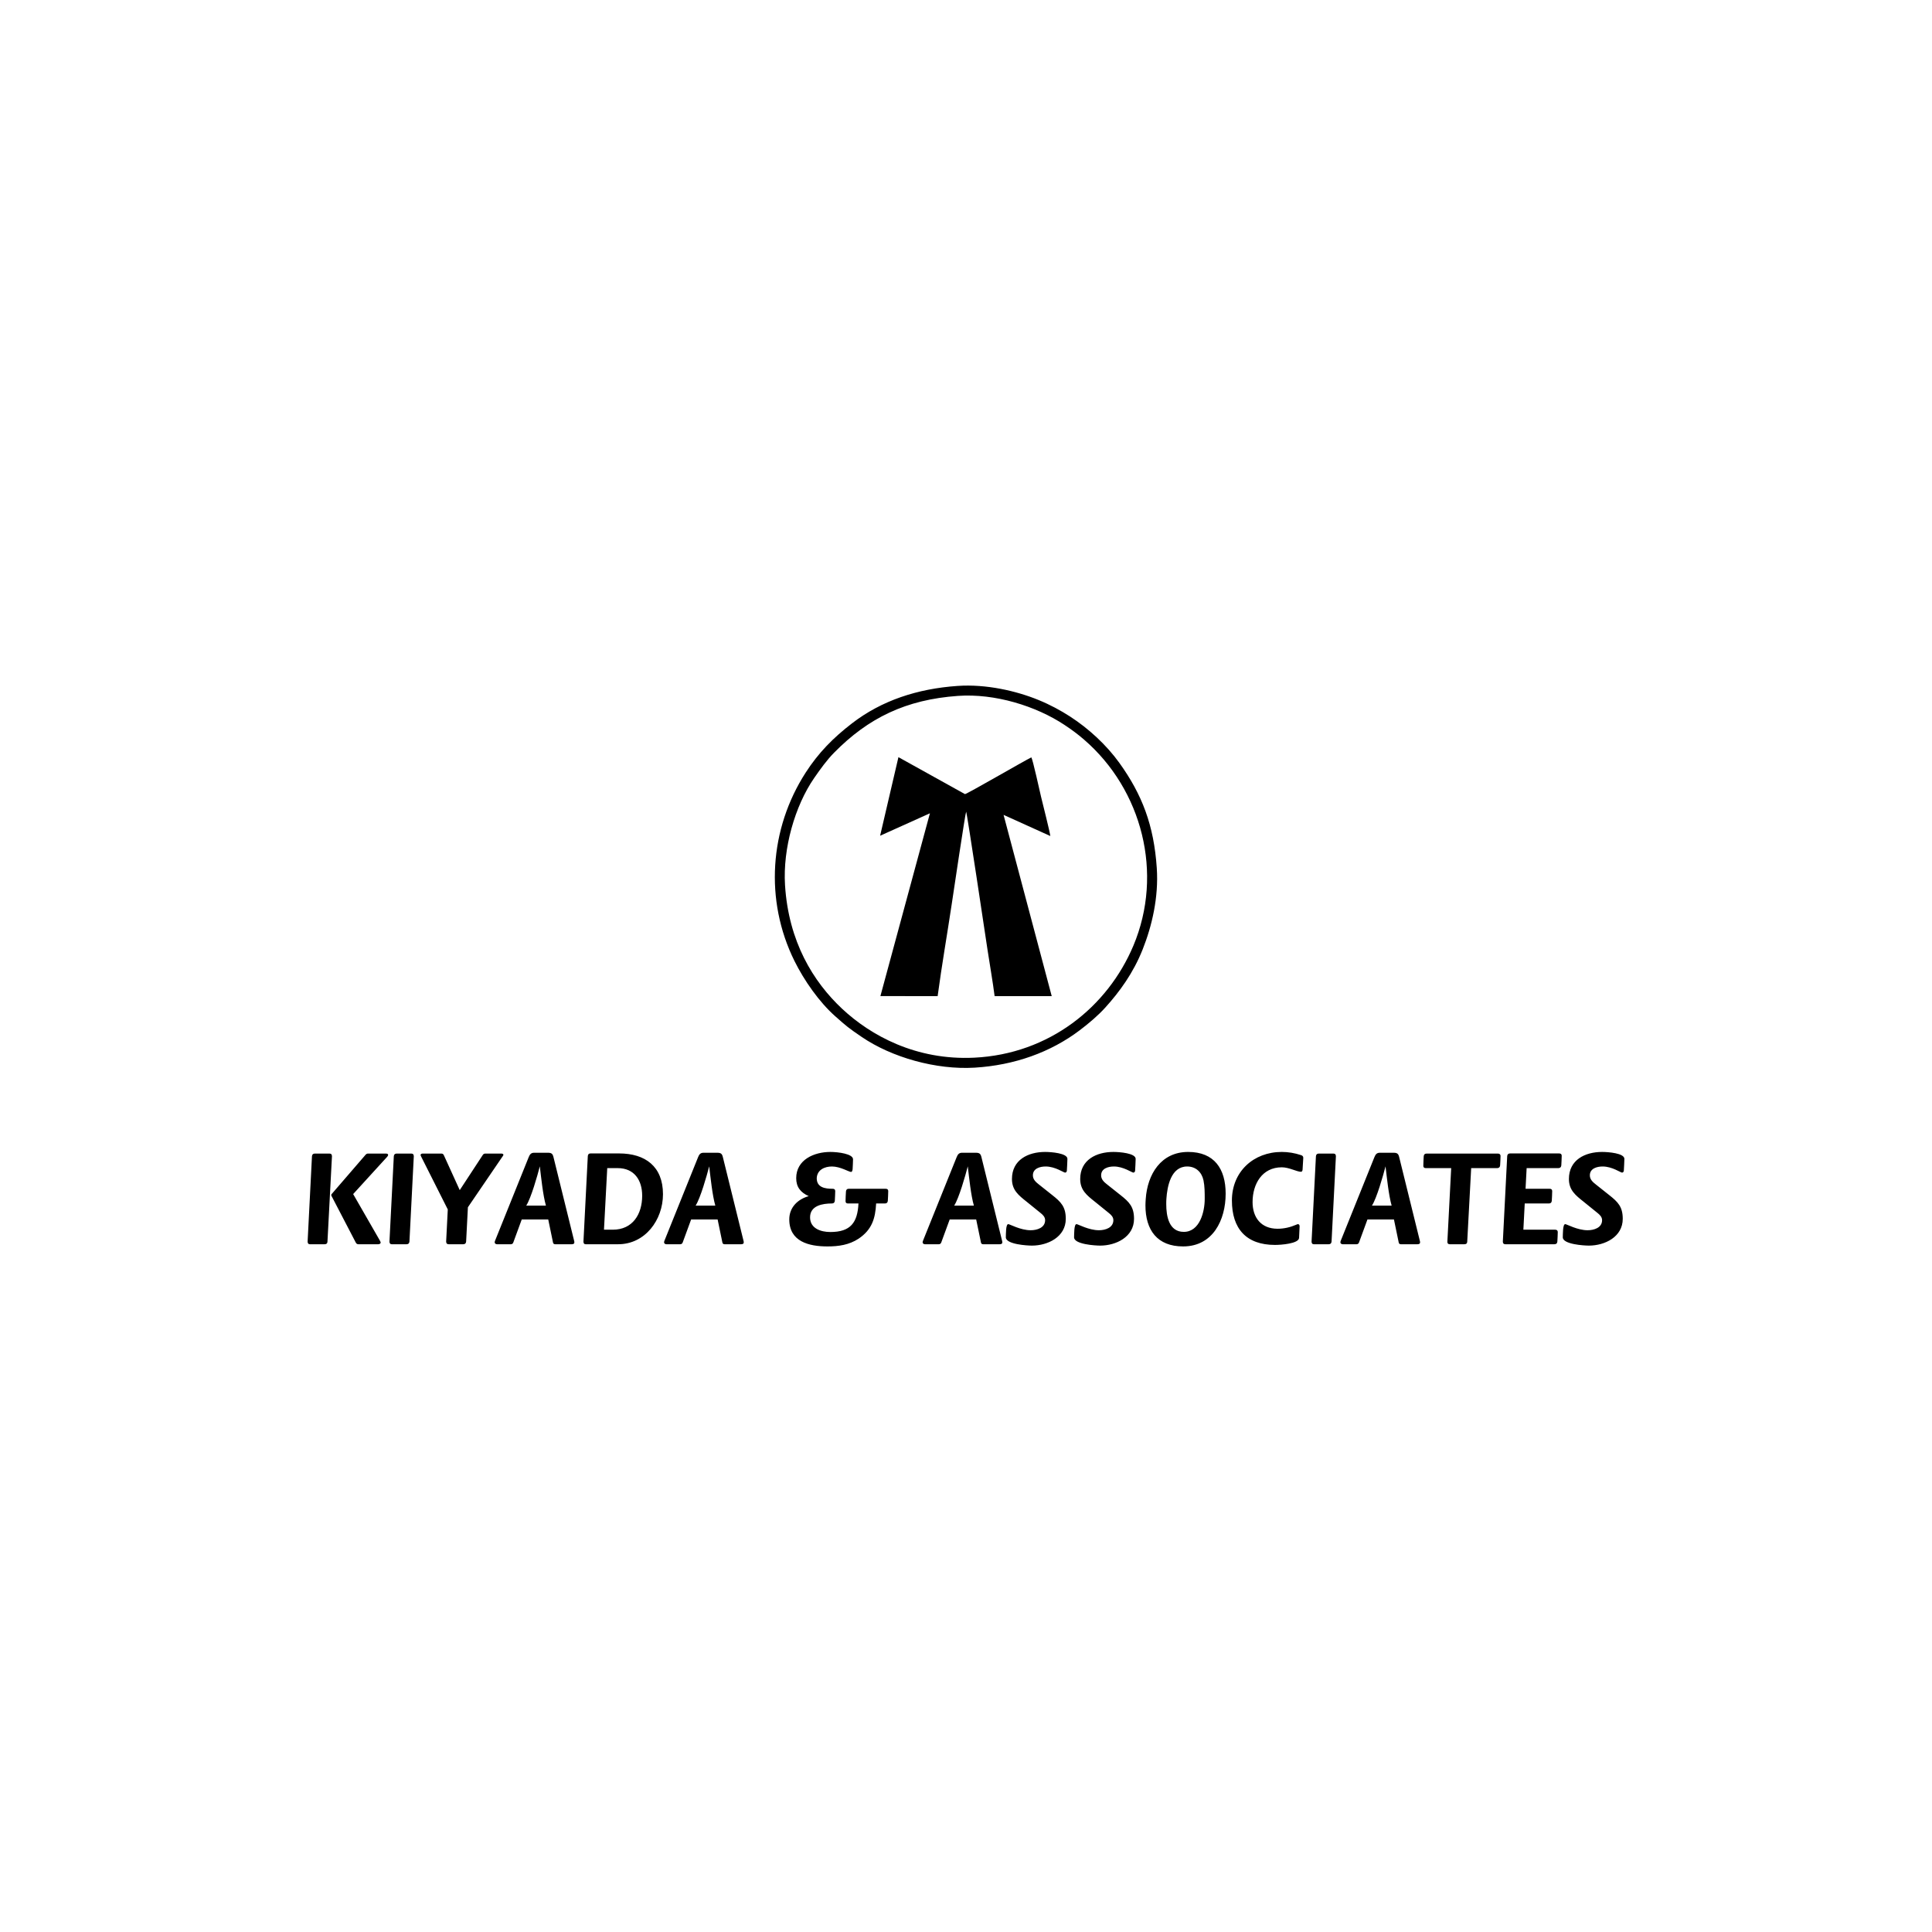 <?xml version="1.0" encoding="UTF-8"?>
<!DOCTYPE svg PUBLIC "-//W3C//DTD SVG 1.1//EN" "http://www.w3.org/Graphics/SVG/1.1/DTD/svg11.dtd">
<!-- Creator: CorelDRAW 2021 (64-Bit) -->
<svg xmlns="http://www.w3.org/2000/svg" xml:space="preserve" width="33.867mm" height="33.867mm" version="1.1" style="shape-rendering:geometricPrecision; text-rendering:geometricPrecision; image-rendering:optimizeQuality; fill-rule:evenodd; clip-rule:evenodd"
viewBox="0 0 3386.66 3386.66"
 xmlns:xlink="http://www.w3.org/1999/xlink"
 xmlns:xodm="http://www.corel.com/coreldraw/odm/2003">
 <defs>
  <style type="text/css">
   <![CDATA[
    .fil1 {fill:black}
    .fil0 {fill:black;fill-rule:nonzero}
   ]]>
  </style>
 </defs>
 <g id="Layer_x0020_1">
  <g id="_2059622063680">
   <path class="fil0" d="M539.24 2176.3c0,2.62 0.95,4.77 4.05,4.77l25.97 0c3.1,0 4.77,-1.67 4.77,-4.77l7.87 -149.41c0,-2.87 -1.2,-4.77 -4.29,-4.77l-25.74 0c-3.1,0 -4.77,1.67 -5.01,4.77l-7.62 149.41zm79.83 -83.17l59.57 -65.29c0.72,-0.95 1.67,-1.91 1.67,-3.34l0 -0.23c0,-1.91 -2.62,-2.15 -4.05,-2.15l-31.22 0c-1.66,0 -2.86,0.71 -4.05,1.9l-58.62 67.92c-0.71,0.72 -1.67,1.67 -1.67,2.86 0,0.72 0.48,2.14 0.96,2.62l42.17 81.02c0.96,1.67 2.39,2.63 4.29,2.63l34.8 0c1.66,0 4.29,-0.72 4.29,-2.86l0 -0.24c0,-1.19 -0.96,-2.38 -1.44,-3.58l-46.7 -81.26zm63.63 83.17c0,2.62 0.95,4.77 4.05,4.77l25.97 0c3.1,0 4.77,-1.67 5,-4.77l7.63 -149.41c0,-2.87 -1.19,-4.77 -4.29,-4.77l-25.73 0c-3.1,0 -4.77,1.67 -5.01,4.77l-7.62 149.41zm102.23 -56.24l-2.87 56.24c0,3.1 1.43,4.77 4.53,4.77l25.5 0c3.1,0 4.77,-1.67 5,-4.77l3.1 -60.05 60.29 -88.41c0.72,-0.95 1.91,-2.38 1.91,-3.57 0,-1.67 -2.15,-2.15 -3.58,-2.15l-28.12 0c-1.9,0 -3.57,0.95 -4.52,2.62l-40.28 61.48 -27.87 -61.24c-0.96,-2.15 -2.39,-2.86 -4.53,-2.86l-32.41 0c-1.67,0 -3.82,0.48 -3.82,2.62l0 0.24c0.24,0.71 0.72,1.67 0.96,2.38l46.71 92.7zm176.1 17.64l8.34 40.27c0.24,1.91 1.67,3.1 3.81,3.1l28.84 0c2.14,0 4.76,-0.48 4.76,-3.1 0,-0.72 0,-1.67 -0.24,-2.38l-36.22 -146.8c-1.43,-6.19 -3.33,-8.1 -10.01,-8.1l-24.06 0c-5.48,0 -7.63,3.1 -9.54,7.86l-59.09 146.8c-0.24,0.71 -0.48,1.66 -0.48,2.38 0,2.15 2.14,3.34 4.05,3.34l24.31 0c2.14,0 3.57,-1.19 4.28,-3.1l14.78 -40.27 46.47 0zm-4.05 -24.31l-34.56 0c8.35,-12.87 19.78,-52.9 23.83,-68.87 2.39,19.78 5.48,50.52 10.73,68.87zm65.77 62.91c0,2.86 0.95,4.77 4.05,4.77l56.71 0c47.43,0 78.64,-42.66 78.64,-87.7 0,-48.61 -30.97,-71.49 -76.97,-71.49l-50.04 0c-3.1,0 -4.53,1.67 -4.77,4.77l-7.62 149.65zm35.98 -20.73l5.72 -107.95 18.35 0c29.07,0 42.89,21.2 42.89,48.37 0,32.41 -16.68,59.58 -51.47,59.58l-15.49 0zm199.22 -17.87l8.34 40.27c0.24,1.91 1.67,3.1 3.81,3.1l28.84 0c2.14,0 4.76,-0.48 4.76,-3.1 0,-0.72 0,-1.67 -0.23,-2.38l-36.23 -146.8c-1.43,-6.19 -3.33,-8.1 -10.01,-8.1l-24.06 0c-5.48,0 -7.63,3.1 -9.53,7.86l-59.1 146.8c-0.24,0.71 -0.48,1.66 -0.48,2.38 0,2.15 2.14,3.34 4.05,3.34l24.31 0c2.14,0 3.57,-1.19 4.29,-3.1l14.77 -40.27 46.47 0zm-4.05 -24.31l-34.55 0c8.34,-12.87 19.77,-52.9 23.82,-68.87 2.39,19.78 5.48,50.52 10.73,68.87zm250.93 -3.81c-1.67,33.36 -13.59,50.04 -49.33,50.04 -16.68,0 -35.51,-6.2 -35.51,-25.74 0,-20.73 22.17,-24.3 38.37,-24.3 3.1,0 4.76,-1.67 5.01,-4.77 0.23,-5.72 0.71,-11.2 0.71,-16.92 0,-2.62 -1.43,-4.05 -4.29,-4.05 -13.35,0 -28.12,-2.14 -28.12,-18.59 0.71,-14.53 13.58,-20.49 26.69,-20.49 14.54,0 29.79,9.53 33.36,9.53 2.39,0 2.62,-3.34 2.86,-5 0.24,-5.72 0.72,-11.44 0.72,-17.16 0,-9.53 -26.22,-12.87 -39.8,-12.87 -28.36,0 -59.81,13.58 -59.81,45.99 0,15.49 7.62,25.03 21.92,31.46 -19.3,5.48 -34.07,19.78 -34.07,40.75 0,39.08 34.55,47.42 66.96,47.42 19.54,0 37.89,-2.62 54.57,-13.58 23.35,-15.73 29.31,-35.27 30.74,-61.72l15.49 0c3.09,0 4.76,-1.67 5,-4.77 0.24,-5.72 0.71,-11.2 0.71,-16.92 0,-2.62 -1.42,-4.05 -4.29,-4.05l-65.29 0c-2.86,0 -4.29,1.91 -4.52,4.77 -0.24,5.71 -0.72,11.2 -0.72,16.91 0,2.39 1.19,4.06 4.05,4.06l18.59 0zm206.36 28.12l8.35 40.27c0.23,1.91 1.66,3.1 3.81,3.1l28.83 0c2.15,0 4.77,-0.48 4.77,-3.1 0,-0.72 0,-1.67 -0.24,-2.38l-36.22 -146.8c-1.43,-6.19 -3.34,-8.1 -10.01,-8.1l-24.07 0c-5.48,0 -7.62,3.1 -9.53,7.86l-59.1 146.8c-0.24,0.71 -0.47,1.66 -0.47,2.38 0,2.15 2.14,3.34 4.04,3.34l24.31 0c2.15,0 3.58,-1.19 4.29,-3.1l14.78 -40.27 46.46 0zm-4.05 -24.31l-34.55 0c8.34,-12.87 19.78,-52.9 23.83,-68.87 2.38,19.78 5.48,50.52 10.72,68.87zm56.01 55.52c0,12.39 37.41,14.54 45.75,14.54 27.88,0 59.33,-15.25 59.33,-46.95 0,-20.97 -8.33,-29.54 -23.83,-41.7l-23.11 -18.35c-5.48,-4.29 -10.72,-8.81 -10.72,-16.2 0,-12.15 12.63,-15.49 22.4,-15.49 16.68,0 31.45,10.72 34.07,10.72 1.91,0 3.1,-1.9 3.1,-3.57 0.24,-6.91 0.95,-13.58 0.95,-20.49 0,-10.02 -28.35,-12.16 -39.08,-12.16 -29.78,0 -58.14,13.82 -58.14,47.42 0,19.54 11.67,28.6 25.73,39.8l23.83 19.3c4.53,3.57 8.58,7.39 8.58,13.11 0,13.34 -14.29,17.63 -25.26,17.63 -18.11,0 -36.7,-10.72 -39.32,-10.72 -4.53,0 -4.05,17.63 -4.28,23.11zm119.62 0c0,12.39 37.41,14.54 45.76,14.54 27.88,0 59.33,-15.25 59.33,-46.95 0,-20.97 -8.34,-29.54 -23.83,-41.7l-23.11 -18.35c-5.48,-4.29 -10.73,-8.81 -10.73,-16.2 0,-12.15 12.63,-15.49 22.4,-15.49 16.68,0 31.46,10.72 34.08,10.72 1.91,0 3.1,-1.9 3.1,-3.57 0.24,-6.91 0.95,-13.58 0.95,-20.49 0,-10.02 -28.36,-12.16 -39.08,-12.16 -29.79,0 -58.14,13.82 -58.14,47.42 0,19.54 11.67,28.6 25.73,39.8l23.83 19.3c4.53,3.57 8.58,7.39 8.58,13.11 0,13.34 -14.3,17.63 -25.26,17.63 -18.11,0 -36.7,-10.72 -39.32,-10.72 -4.53,0 -4.05,17.63 -4.29,23.11zm125.59 -66.96c-0.24,3.57 -0.48,7.39 -0.48,10.96 0,43.37 20.73,71.97 66.01,71.97 52.19,0 74.59,-46.23 74.59,-92.46 0,-43.37 -19.78,-73.16 -65.77,-73.16 -47.67,0 -71.49,39.32 -74.35,82.69zm36.22 -0.24c1.43,-21.92 7.86,-56.95 36.46,-56.95 15.01,0 25.5,9.77 28.59,24.31 2.15,10.48 2.15,21.68 2.15,32.64 0,22.16 -8.58,57.67 -36.7,57.67 -26.21,0 -30.74,-27.88 -30.74,-48.61 0,-3.1 0,-6.2 0.24,-9.06zm233.53 47.9c0,-1.91 -0.95,-3.81 -2.86,-3.81 -1.19,0.23 -2.14,0.47 -2.86,0.95 -10.48,4.53 -21.44,7.15 -32.88,7.15 -29.07,0 -43.85,-19.78 -43.85,-46.71 0,-31.69 16.68,-61 51.23,-61 12.87,0 26.22,7.86 33.84,7.86 2.15,-0.24 2.63,-2.86 2.63,-4.76l1.19 -19.78c0,-2.62 -1.67,-4.05 -4.29,-4.77 -10.73,-3.57 -22.17,-5.48 -33.37,-5.48 -49.56,0 -87.45,34.55 -87.45,85.08 0,49.32 25.02,77.92 75.54,77.92 10.25,0 41.23,-2.15 42.18,-12.16l0.95 -20.49zm20.97 26.69c0,2.62 0.96,4.77 4.05,4.77l25.98 0c3.1,0 4.76,-1.67 5,-4.77l7.63 -149.41c0,-2.87 -1.19,-4.77 -4.29,-4.77l-25.74 0c-3.09,0 -4.76,1.67 -5,4.77l-7.63 149.41zm144.41 -38.6l8.34 40.27c0.24,1.91 1.67,3.1 3.82,3.1l28.83 0c2.14,0 4.77,-0.48 4.77,-3.1 0,-0.72 0,-1.67 -0.24,-2.38l-36.23 -146.8c-1.42,-6.19 -3.33,-8.1 -10,-8.1l-24.07 0c-5.48,0 -7.63,3.1 -9.53,7.86l-59.1 146.8c-0.24,0.71 -0.48,1.66 -0.48,2.38 0,2.15 2.14,3.34 4.05,3.34l24.31 0c2.15,0 3.57,-1.19 4.29,-3.1l14.77 -40.27 46.47 0zm-4.05 -24.31l-34.55 0c8.34,-12.87 19.77,-52.9 23.83,-68.87 2.38,19.78 5.48,50.52 10.72,68.87zm104.38 -65.77l-6.68 128.68 0 0.71c0,2.62 1.43,4.06 4.29,4.06l25.5 0c3.34,0 5.01,-1.67 5.01,-4.77l6.91 -128.68 45.51 0c3.1,0 5,-1.67 5.24,-4.77 0.24,-5.48 0.72,-11.2 0.72,-16.68 0,-2.38 -1.67,-4.05 -4.53,-4.05l-125.11 0c-3.1,0 -4.76,1.67 -5,4.53 -0.24,5.72 -0.72,11.2 -0.72,16.92 0,2.62 1.43,4.05 4.29,4.05l44.57 0zm132.25 0l55.53 0c3.09,0 5,-1.67 5.24,-4.77 0.24,-5.72 0.71,-11.2 0.71,-16.92 0,-2.86 -1.66,-4.05 -4.52,-4.05l-86.03 0c-3.1,0 -4.77,1.67 -5,4.77l-7.63 149.65c0,2.86 1.19,4.77 4.29,4.77l86.03 0c3.09,0 5,-1.44 5.24,-4.77 0.24,-5.48 0.72,-11.2 0.72,-16.68 0,-2.62 -1.67,-4.05 -4.53,-4.05l-55.77 0 2.39 -45.99 42.41 0c3.1,0 4.77,-1.67 5.01,-4.77 0.24,-5.72 0.71,-11.2 0.71,-16.92 0,-2.62 -1.43,-4.05 -4.28,-4.05l-42.42 0 1.9 -36.22zm63.39 121.29c0,12.39 37.41,14.54 45.76,14.54 27.88,0 59.33,-15.25 59.33,-46.95 0,-20.97 -8.34,-29.54 -23.83,-41.7l-23.11 -18.35c-5.48,-4.29 -10.73,-8.81 -10.73,-16.2 0,-12.15 12.63,-15.49 22.4,-15.49 16.68,0 31.46,10.72 34.08,10.72 1.9,0 3.1,-1.9 3.1,-3.57 0.24,-6.91 0.95,-13.58 0.95,-20.49 0,-10.02 -28.36,-12.16 -39.08,-12.16 -29.79,0 -58.15,13.82 -58.15,47.42 0,19.54 11.68,28.6 25.74,39.8l23.83 19.3c4.53,3.57 8.58,7.39 8.58,13.11 0,13.34 -14.3,17.63 -25.26,17.63 -18.11,0 -36.7,-10.72 -39.32,-10.72 -4.53,0 -4.05,17.63 -4.29,23.11z"/>
   <path class="fil1" d="M1542.78 1464.98l87.3 -39.33 -86.8 320.43 100.33 0.08c7.22,-53.82 16.72,-108.09 24.78,-161.87 2.48,-16.57 23.57,-158.34 25.19,-161.48 1.75,3.38 33.89,218.35 37.46,242.04 4.05,26.84 8.99,54.42 12.46,81.29l100.1 0.06 -84.41 -317.78 81.97 37.08c-1.38,-9.85 -13.05,-55.25 -16.32,-69.05 -2.34,-9.91 -14.39,-64.78 -16.95,-68.84 -13,6.26 -113.7,64.83 -116.41,64.39l-116.59 -64.75 -32.11 137.73z"/>
   <path class="fil1" d="M1679.38 1219.84c64.55,-4.55 136.6,17.68 186.74,50.99 12.64,8.39 22.87,15.92 34.09,25.62 102,88.09 139.71,234.7 86.59,361.09 -45.06,107.21 -147.24,190.14 -279.18,196.5 -102.01,4.92 -181.58,-38.97 -231.66,-85.94 -50.44,-47.32 -93.74,-117.49 -99.88,-216.78 -3.96,-64.06 17.34,-138.63 51.09,-187.49 11.2,-16.22 22.46,-31.74 34.76,-44.25 60.23,-61.24 126.15,-93.31 217.45,-99.74zm-0.7 -17.47c-70.67,4.89 -133.22,25.59 -185.08,65.51 -32.94,25.35 -58.83,51.53 -81.3,86.39 -63.54,98.56 -72.33,223.83 -19.66,330.24 17.13,34.59 43.43,71.97 71.13,96.62 20.11,17.9 23.87,20.98 46.83,36.61 52.49,35.75 130.24,57.91 197.96,53.78 69.71,-4.25 133.09,-26.9 184.28,-65.67 16.17,-12.25 32.1,-25.79 44.64,-39.65 25.19,-27.85 49.2,-60.74 65.59,-102.13 16.06,-40.54 28.15,-90.79 24.68,-142.39 -5.05,-75.31 -25.84,-129.06 -65.64,-184.45 -22.53,-31.33 -53.86,-60.22 -86.43,-81.26 -16.66,-10.76 -34.93,-20.62 -55.32,-28.97 -38.98,-15.96 -91.74,-28.09 -141.68,-24.63z"/>
  </g>
 </g>
</svg>
